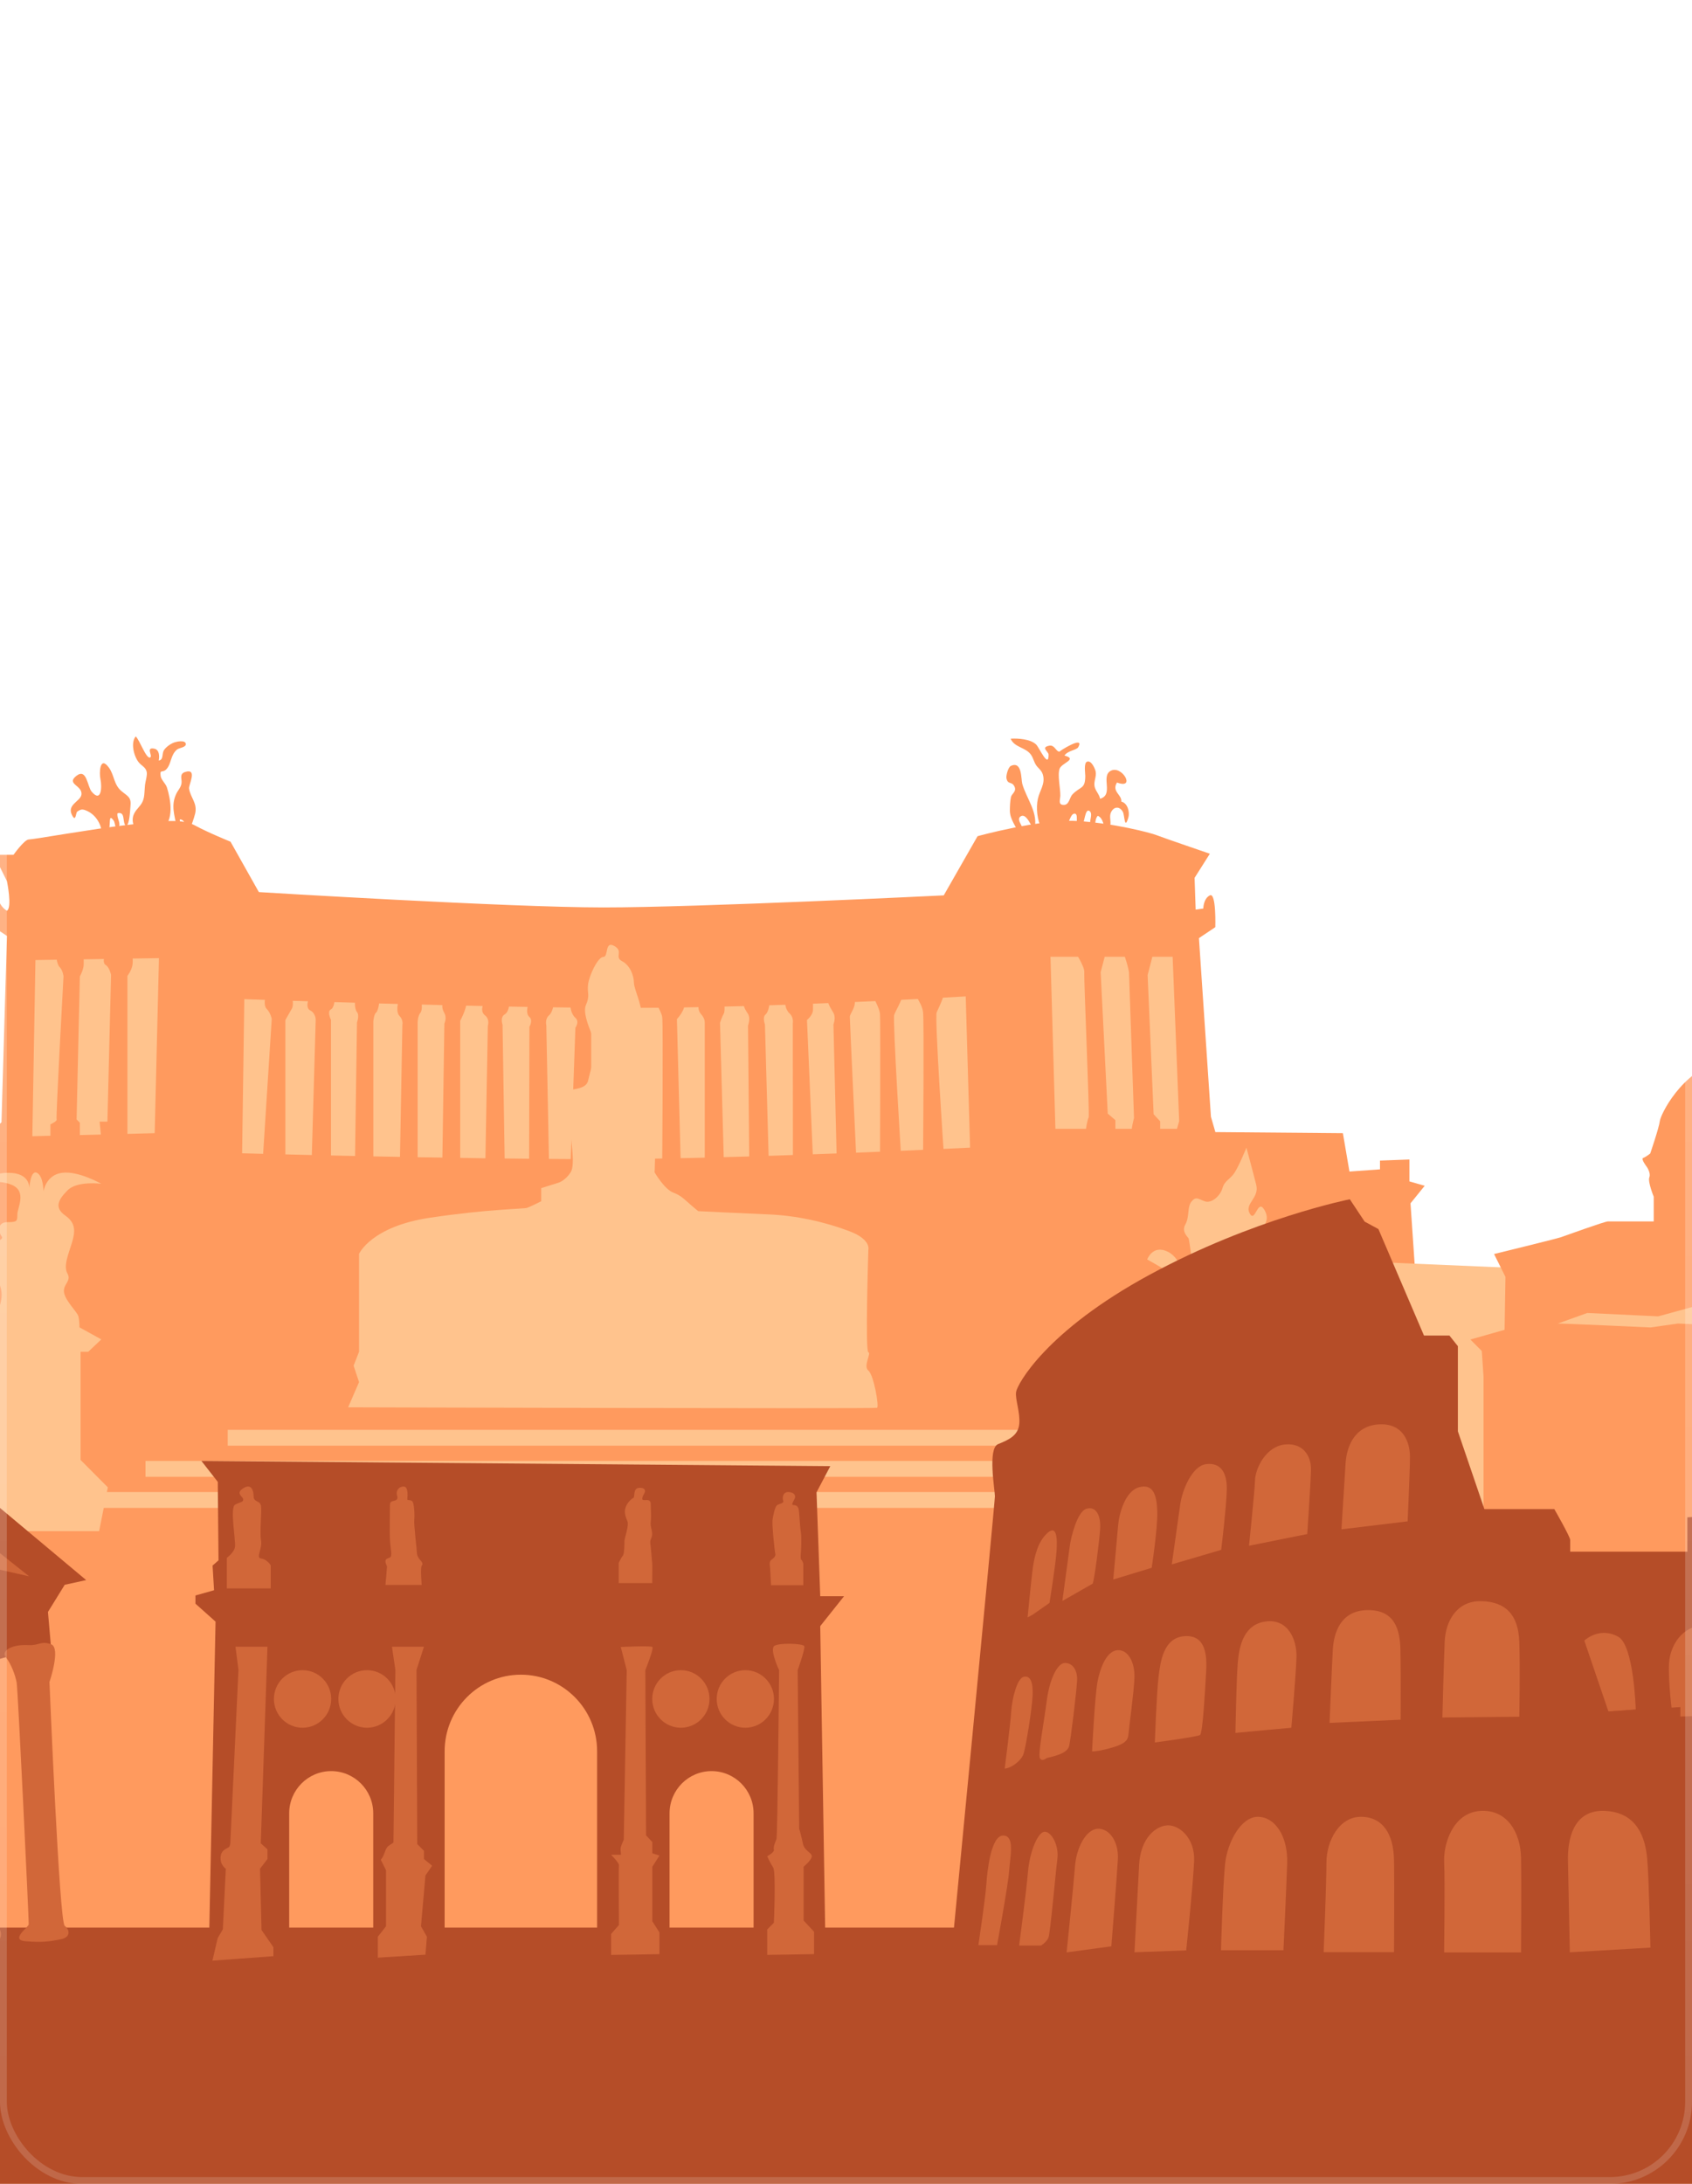 <svg width="169" height="218" viewBox="0 0 169 218" fill="none" xmlns="http://www.w3.org/2000/svg">
<g filter="url(#filter0_b_160_16172)">
<rect width="169" height="218" rx="8.191" fill="url(#paint0_linear_160_16172)" fill-opacity="0.05"/>
<g clip-path="url(#clip0_160_16172)">
<path d="M-111.037 134.942V310.582H235.647V157.365H193.231V134.942H-111.037Z" fill="#FF9A5E"/>
<path d="M-27.519 134.229H-23.924V132.151H-20.983L-20.221 133.19V120.118L-21.092 118.914H-19.567V115.851H-16.735V116.726L-13.25 116.945L-13.903 115.104L-12.813 113.226H-10.635V113.773L-1.049 113.226L0.149 112.023L0.693 93.426L-0.614 92.551L-1.049 89.706C-1.049 89.706 -0.396 88.831 -0.178 89.706C0.04 90.582 0.693 90.91 0.693 90.91C1.239 90.582 0.693 87.956 0.693 87.956L-0.614 85.331H1.347C1.347 85.331 2.437 83.799 2.873 83.799C3.308 83.799 9.517 82.706 12.459 82.377C15.399 82.049 18.013 81.611 19.43 82.377C20.846 83.143 23.024 84.018 23.024 84.018L25.856 89.05C25.856 89.05 50.801 90.582 60.277 90.582C69.753 90.582 94.263 89.378 94.263 89.378L97.639 83.471C97.639 83.471 103.849 81.745 107.553 81.952C111.256 82.159 114.96 83.143 115.503 83.362C116.049 83.58 120.842 85.221 120.842 85.221L119.317 87.628L119.425 90.8L120.188 90.691C120.188 90.691 120.188 89.706 120.842 89.378C121.495 89.05 121.387 92.551 121.387 92.551L119.753 93.645L120.95 111.476L121.394 113.007L134.13 113.116L134.786 116.945L137.835 116.726V115.851L140.776 115.742V117.93L142.301 118.367L140.884 120.118L141.756 132.916L142.846 132.588L144.153 131.494L146.44 131.713V134.666H152.758L152.238 151.404L-28.431 152.168L-27.519 134.229Z" fill="#FF9A5E"/>
<path d="M-4.369 152.845V147.594L-1.755 144.422V134.358L-3.062 133.921V132.499L-0.556 131.514C-0.556 131.514 0.424 129.982 0.097 128.669C-0.23 127.357 -0.339 127.138 -0.666 127.028C-0.992 126.919 -2.451 125.607 -2.103 124.841C-1.755 124.075 0.557 123.966 0.163 123.419C-0.23 122.872 -0.23 121.997 0.751 121.997C1.731 121.997 1.731 121.887 1.731 121.231C1.731 120.575 2.711 118.933 1.186 118.277C-0.339 117.621 -2.082 118.277 -2.082 118.277C-2.082 118.277 -1.319 117.069 0.859 117.072C3.038 117.074 2.929 118.605 2.929 118.605C2.929 118.605 3.038 116.741 3.692 117.072C4.345 117.402 4.345 118.933 4.345 118.933C4.345 118.933 4.563 117.288 6.197 117.072C7.831 116.856 10.118 118.168 10.118 118.168C10.118 118.168 7.722 117.84 6.742 118.824C5.761 119.809 5.434 120.575 6.523 121.34C7.613 122.106 7.504 122.982 7.178 124.075C6.85 125.169 6.306 126.373 6.742 127.138C7.178 127.904 6.197 128.231 6.415 129.107C6.633 129.982 7.722 130.966 7.831 131.404C7.94 131.841 7.94 132.499 7.94 132.499L10.118 133.701L8.811 134.939H8.049V145.735L10.772 148.47L9.9 152.845H-4.369Z" fill="#FFC38D"/>
<path d="M116.544 152.195V147.821L118.069 145.414V134.911L116.544 134.474V133.161L118.069 132.505C118.069 132.505 118.178 130.973 118.613 130.427C119.049 129.879 118.178 128.129 117.578 127.582C116.98 127.036 114.584 125.722 114.584 125.722C114.584 125.722 115.137 124.191 116.658 124.957C118.178 125.722 118.087 127.91 118.731 127.364C119.376 126.817 118.74 123.753 118.731 123.645C118.722 123.535 117.96 122.988 118.396 122.222C118.832 121.456 118.554 120.472 119.02 119.925C119.485 119.378 119.704 119.707 120.357 119.925C121.011 120.144 121.882 119.378 122.099 118.612C122.317 117.846 122.861 117.732 123.297 117.078C123.734 116.424 124.496 114.565 124.496 114.565C124.496 114.565 125.149 116.971 125.477 118.284C125.803 119.596 124.278 120.144 124.823 121.128C125.367 122.113 125.585 119.707 126.239 120.691C126.892 121.675 126.239 122.332 126.239 122.332C126.239 122.332 126.783 123.097 127.109 123.864C127.437 124.629 126.674 125.067 126.456 124.738C126.239 124.41 127.162 126.379 127.191 127.364C127.219 128.348 126.129 128.458 126.129 129.442C126.129 130.427 127.546 129.879 127.981 130.208C128.417 130.536 129.832 131.958 129.832 131.958L128.963 133.818L127.654 134.365L128.417 144.976L129.832 147.601V152.195H116.544Z" fill="#FFC38D"/>
<path d="M10.155 83.3C10.193 82.353 9.597 81.369 8.724 80.961C8.228 80.729 8.083 80.773 7.716 81.015C7.561 81.117 7.58 82.177 7.171 81.318C6.697 80.317 8.013 79.985 8.128 79.35C8.299 78.399 6.575 78.289 7.61 77.462C8.675 76.613 8.714 78.511 9.163 79.035C10.142 80.179 10.192 78.513 10.034 77.788C9.893 77.139 9.976 75.381 10.879 76.627C11.435 77.393 11.348 78.332 12.158 78.991C12.808 79.52 13.129 79.588 13.029 80.51C12.983 80.948 12.96 82.201 12.608 82.487C12.152 82.105 12.596 80.996 11.742 81.175C11.629 81.596 12.047 82.091 11.897 82.48C11.557 83.368 11.525 82.158 11.367 81.932C10.57 80.795 11.437 83.515 10.264 83.246L10.155 83.3Z" fill="#FF9A5E"/>
<path d="M17.631 82.487C17.43 81.341 17.068 80.414 17.59 79.272C17.77 78.876 18.036 78.668 18.125 78.22C18.21 77.79 17.854 77.255 18.504 77.057C19.761 76.674 18.831 78.334 18.885 78.712C19.015 79.64 19.747 80.163 19.487 81.23C19.347 81.803 19.078 82.464 18.874 83.025C18.306 82.77 18.686 81.854 17.967 81.784C17.937 82.172 18.188 82.835 17.686 82.596L17.631 82.487Z" fill="#FF9A5E"/>
<path d="M13.557 82.872C13.07 81.917 13.174 81.336 13.826 80.616C14.508 79.861 14.381 79.425 14.482 78.374C14.517 78.014 14.739 77.357 14.647 77.02C14.52 76.547 14.135 76.452 13.842 76.079C13.372 75.481 13.028 74.14 13.555 73.512C13.941 73.843 14.597 75.769 14.988 75.613C15.308 75.487 14.505 74.549 15.41 74.733C15.941 74.841 15.934 75.529 15.853 75.917C16.365 75.846 16.14 75.261 16.376 74.885C16.578 74.564 17.049 74.234 17.423 74.106C17.658 74.025 18.473 73.855 18.557 74.23C18.643 74.603 17.889 74.646 17.682 74.818C17.008 75.379 17.132 76.262 16.604 76.8C16.203 77.208 15.951 76.725 16.047 77.469C16.096 77.846 16.552 78.225 16.673 78.605C17.065 79.838 17.396 81.911 16.226 82.708L13.557 82.872Z" fill="#FF9A5E"/>
<path d="M101.781 83.275C101.513 82.503 100.874 81.822 100.868 80.923C100.865 80.56 100.892 79.935 100.975 79.566C101.05 79.228 101.558 79.012 101.334 78.529C101.063 77.942 100.671 78.379 100.528 77.696C100.471 77.424 100.693 76.576 100.976 76.449C102.108 75.944 101.976 77.772 102.107 78.244C102.52 79.737 103.791 81.188 103.293 82.883C103.04 82.584 102.535 81.127 101.955 81.484C101.303 81.886 102.729 82.86 102.054 83.385L101.781 83.275Z" fill="#FF9A5E"/>
<path d="M104.041 82.696C103.595 81.909 103.465 80.633 103.663 79.743C103.854 78.886 104.43 78.236 104.163 77.324C104.031 76.875 103.708 76.705 103.498 76.394C103.269 76.056 103.219 75.707 102.993 75.366C102.474 74.584 101.329 74.64 100.943 73.736C101.692 73.687 102.936 73.773 103.496 74.325C103.802 74.627 104.75 76.782 104.735 75.326C104.732 75.019 103.909 74.608 104.803 74.436C105.361 74.329 105.46 75.051 105.84 75.028C105.705 75.035 108.398 73.332 107.693 74.589C107.527 74.884 106.626 74.924 106.322 75.424C107.685 75.774 106.042 76.161 105.836 76.732C105.605 77.37 105.924 78.727 105.905 79.427C105.894 79.847 105.654 80.361 106.278 80.347C106.793 80.335 106.84 79.595 107.102 79.317C107.915 78.46 108.398 78.817 108.399 77.446C108.399 77.16 108.237 76.163 108.573 76.033C109.015 75.863 109.38 76.751 109.434 77.008C109.538 77.522 109.233 77.98 109.325 78.485C109.408 78.943 109.789 79.259 109.88 79.734C111.263 79.338 109.946 77.533 110.907 76.964C112.044 76.291 113.512 78.85 111.567 78.111C111.006 79.026 112.076 79.324 111.998 80.018C112.604 80.145 112.869 81.032 112.702 81.603C112.313 82.925 112.333 81.377 112.16 81.055C111.811 80.412 111.214 80.528 110.959 81.111C110.696 81.711 111.275 82.484 110.469 82.855C110.16 82.372 110.232 81.709 109.652 81.433C109.322 81.765 109.478 82.275 109.26 82.686C108.394 82.546 109.319 81.297 108.825 80.957C108.348 80.629 108.341 82.248 108.06 82.422C107.13 83.004 107.86 81.285 107.364 81.219C106.835 81.15 106.835 82.531 106.111 82.641L104.041 82.696Z" fill="#FF9A5E"/>
<path d="M104.925 95.506L105.416 112.68H117.56L117.779 111.915L117.125 95.506H104.925Z" fill="#FFC38D"/>
<path d="M107.213 94.752C107.213 94.752 108.356 96.448 108.301 97.049C108.247 97.651 108.847 111.379 108.738 111.544C108.628 111.708 108.41 112.802 108.466 112.966C108.52 113.13 111.406 113.185 111.406 113.185V111.817L110.644 111.161L109.935 97.049C109.935 97.049 110.481 94.971 110.536 94.752C110.59 94.533 107.213 94.752 107.213 94.752Z" fill="#FF9A5E"/>
<path d="M111.957 94.661C112.34 95.195 112.764 96.836 112.769 97.11C112.775 97.383 113.266 111.604 113.266 111.604C113.266 111.604 112.937 112.807 113.047 113.19C113.156 113.573 115.879 113.19 115.879 113.19V111.932L115.226 111.222L114.627 97.328C114.627 97.328 115.334 94.673 115.28 94.661C115.226 94.648 111.957 94.661 111.957 94.661Z" fill="#FF9A5E"/>
<path d="M96.458 99.462L96.893 114.558C96.893 114.558 74.181 115.707 59.695 115.707C45.207 115.707 24.183 115.123 24.183 115.123L24.401 99.736C24.401 99.736 48.202 100.611 62.744 100.611C77.286 100.611 96.458 99.462 96.458 99.462Z" fill="#FFC38D"/>
<path d="M91.542 99.136C91.492 99.737 92.087 100.121 92.197 101.05C92.305 101.981 92.197 115.326 92.197 115.326L94.267 115.126C94.267 115.126 93.34 101.543 93.558 101.05C93.776 100.558 94.593 98.918 94.267 98.699C93.94 98.48 91.542 99.136 91.542 99.136Z" fill="#FF9A5E"/>
<path d="M87.133 99.006C87.133 99.608 87.842 100.483 87.897 101.249C87.951 102.015 87.897 115.689 87.897 115.689H90.02C90.02 115.689 89.149 101.796 89.313 101.304C89.476 100.811 90.51 99.225 90.02 99.006C89.53 98.788 87.133 99.006 87.133 99.006Z" fill="#FF9A5E"/>
<path d="M82.647 99.468C82.597 100.145 82.974 100.617 83.246 101.109C83.519 101.602 83.246 102.258 83.246 102.258L83.573 115.713H85.533C85.533 115.713 84.88 101.82 84.88 101.492C84.88 101.164 85.698 100.343 85.261 99.468C84.826 98.593 82.647 99.468 82.647 99.468Z" fill="#FF9A5E"/>
<path d="M78.424 99.462C78.369 100.064 78.424 100.775 78.859 101.158C79.295 101.541 79.186 102.142 79.186 102.142L79.198 115.926L81.202 115.707L80.603 101.814C80.603 101.814 81.207 101.353 81.202 100.775C81.196 100.197 81.202 99.462 81.202 99.462H78.424Z" fill="#FF9A5E"/>
<path d="M74.279 99.796C74.173 100.438 74.442 100.781 74.715 101.218C74.987 101.656 74.715 102.367 74.715 102.367L74.836 115.932H76.785L76.403 102.258C76.403 102.258 76.132 101.547 76.459 101.273C76.785 101 76.948 100.07 76.785 99.796C76.621 99.523 74.279 99.796 74.279 99.796Z" fill="#FF9A5E"/>
<path d="M70.011 99.675C69.739 100.18 69.63 100.78 70.011 101.218C70.392 101.656 70.392 101.93 70.392 102.149V116.205L72.298 115.931L71.917 102.094C71.917 102.094 72.135 101.438 72.298 101.164C72.462 100.891 72.298 99.675 72.298 99.675H70.011Z" fill="#FF9A5E"/>
<path d="M65.542 99.638C65.432 100.252 66.031 100.854 66.141 101.511C66.25 102.166 66.141 116.169 66.141 116.169H67.993L67.612 101.729C67.612 101.729 68.536 100.745 68.32 100.143C68.102 99.541 65.542 99.638 65.542 99.638Z" fill="#FF9A5E"/>
<path d="M57.091 99.679C56.819 100.348 57.037 101.223 57.473 101.606C57.908 101.989 57.473 102.59 57.473 102.59L56.971 116.647L59.052 116.21V102.59C59.052 102.59 59.651 100.841 59.596 100.129C59.541 99.418 57.091 99.679 57.091 99.679Z" fill="#FF9A5E"/>
<path d="M52.879 99.93C52.661 100.487 52.498 101.189 52.879 101.517C53.26 101.845 52.879 102.501 52.879 102.501L52.849 116.175H54.839L54.567 102.337C54.567 102.337 54.404 101.735 54.839 101.352C55.274 100.97 55.384 99.93 55.22 99.93H52.879Z" fill="#FF9A5E"/>
<path d="M48.452 99.657C48.177 100.413 47.963 100.982 48.452 101.365C48.943 101.748 48.725 102.404 48.725 102.404L48.467 116.625L50.413 116.188L50.196 102.295C50.196 102.295 49.923 101.53 50.413 101.256C50.903 100.982 50.957 99.809 50.795 99.657C50.631 99.505 48.452 99.657 48.452 99.657Z" fill="#FF9A5E"/>
<path d="M44.385 99.639C44.107 100.301 44.112 100.636 44.385 101.128C44.657 101.62 44.385 102.167 44.385 102.167L44.178 116.17H45.964V101.894C45.964 101.894 46.889 100.229 46.509 99.639C46.128 99.05 44.385 99.639 44.385 99.639Z" fill="#FF9A5E"/>
<path d="M39.917 99.462C39.697 100.216 39.535 101.048 39.917 101.431C40.299 101.814 40.19 102.307 40.19 102.307L39.945 115.926H41.714V102.088C41.714 102.088 41.715 101.431 41.986 101.103C42.259 100.775 42.096 99.82 41.986 99.669C41.877 99.517 39.917 99.462 39.917 99.462Z" fill="#FF9A5E"/>
<path d="M35.656 99.382C35.383 99.711 35.383 100.695 35.656 101.024C35.929 101.352 35.656 102.063 35.656 102.063L35.452 116.175L37.29 115.901V101.953C37.29 101.953 37.345 101.242 37.563 101.079C37.781 100.914 37.998 99.825 37.781 99.577C37.563 99.329 35.656 99.382 35.656 99.382Z" fill="#FF9A5E"/>
<path d="M30.989 99.382C30.826 99.606 30.445 100.591 30.989 100.864C31.533 101.138 31.533 101.794 31.533 101.794L31.12 116.179L33.059 115.905V101.794C33.059 101.794 32.623 100.973 33.059 100.754C33.494 100.536 33.494 99.156 33.331 99.053C33.168 98.95 30.989 99.382 30.989 99.382Z" fill="#FF9A5E"/>
<path d="M26.652 99.079C26.489 99.523 26.27 100.343 26.652 100.726C27.033 101.109 27.142 101.711 27.142 101.711L26.216 116.205H28.504V101.82C28.504 101.82 28.939 101.055 29.157 100.671C29.375 100.289 29.157 99.408 29.157 99.408L26.652 99.079Z" fill="#FF9A5E"/>
<path d="M3.54 95.833L3.231 113.418L15.45 113.117L15.877 95.641L3.54 95.833Z" fill="#FFC38D"/>
<path d="M5.744 94.953C5.581 95.336 5.635 96.211 5.961 96.539C6.289 96.868 6.343 97.469 6.343 97.469C6.343 97.469 5.566 111.58 5.655 111.745C5.744 111.908 5.035 112.237 5.035 112.237V113.988H7.976V112.073L7.65 111.745L7.976 97.469C7.976 97.469 8.36 96.789 8.358 96.266C8.357 95.743 8.358 94.953 8.358 94.953H5.744Z" fill="#FF9A5E"/>
<path d="M10.548 94.953C10.493 95.281 10.167 96.102 10.548 96.32C10.929 96.539 11.093 97.305 11.093 97.305L10.729 111.964H9.949L10.125 113.769H12.726V97.414C12.726 97.414 13.157 96.877 13.24 96.266C13.323 95.655 13.114 94.953 13.114 94.953H10.548Z" fill="#FF9A5E"/>
<path d="M34.773 140.48L35.862 137.964L35.318 136.323L35.862 134.935V125.165C35.862 125.165 37.06 122.431 42.943 121.555C48.825 120.68 52.311 120.68 52.638 120.571C52.964 120.462 54.053 119.914 54.053 119.914V118.602L55.797 118.055C55.797 118.055 56.45 117.862 56.995 117.028C57.539 116.195 56.885 113.351 56.995 112.476C57.103 111.6 56.341 109.303 56.558 108.976C56.777 108.647 58.519 108.866 58.738 107.881C58.955 106.897 59.608 104.819 59.499 104.271C59.391 103.725 58.084 101.318 58.519 100.333C58.955 99.349 58.628 99.13 58.738 98.255C58.846 97.38 59.718 95.52 60.261 95.52C60.806 95.52 60.371 93.88 61.351 94.426C62.332 94.973 61.311 95.52 62.149 95.958C62.986 96.395 63.313 97.49 63.313 98.036C63.313 98.583 63.748 99.459 63.966 100.443C64.183 101.428 64.838 103.944 63.966 103.506C63.095 103.068 61.856 102.522 62.149 103.178C62.441 103.834 62.115 105.256 62.66 105.912C63.203 106.569 63.53 107.444 63.856 107.881C64.183 108.319 65.708 108.757 65.708 108.757C65.708 108.757 66.253 110.616 65.708 111.273C65.164 111.929 65.273 112.476 65.382 113.679C65.491 114.883 65.382 117.028 65.382 117.028C65.382 117.028 66.363 118.711 67.233 119.04C68.104 119.367 68.431 119.805 69.085 120.352L69.738 120.899C69.738 120.899 74.205 121.118 76.82 121.227C79.434 121.336 82.251 121.92 84.87 122.913C87.059 123.743 86.732 124.777 86.732 124.777C86.732 124.777 86.405 134.908 86.732 134.984C87.059 135.059 86.187 136.372 86.732 136.809C87.276 137.247 87.822 140.42 87.603 140.529C87.385 140.639 34.773 140.48 34.773 140.48Z" fill="#FFC38D"/>
<path d="M22.746 142.728H110.433V144.31H22.746V142.728Z" fill="#FFC38D"/>
<path d="M14.532 145.833H118.651V147.416H14.532V145.833Z" fill="#FFC38D"/>
<path d="M9.742 148.939H123.396V150.521H9.742V148.939Z" fill="#FFC38D"/>
<path d="M129.679 151.533V133.319L129.241 132.702L134.148 125.839L152.724 126.631L155.879 151.182L129.679 151.533Z" fill="#FFC38D"/>
<path d="M196.546 125.441C196.457 124.033 195.407 123.945 195.407 123.945L194.619 122.978L193.129 123.065L192.165 121.657L189.098 121.393L188.134 123.682L183.052 121.657C183.052 121.657 183.578 117.345 183.928 116.818C184.279 116.29 183.315 115.585 183.056 115.146C182.798 114.706 182.965 113.562 183.052 112.77C183.14 111.978 182.001 112.066 182.001 112.066C182.001 112.066 180.58 107.418 176.756 105.925C176.686 105.752 176.624 105.589 176.599 105.466C176.511 105.038 176.774 104.824 176.95 104.154C177.126 103.485 176.459 103.097 176.143 102.851C175.826 102.605 175.862 102.111 176.213 101.9C176.563 101.689 176.95 101.441 176.704 101.054C176.459 100.667 176.459 100.385 176.108 99.961C175.756 99.539 175.301 99.821 174.932 99.644C174.563 99.468 174.598 99.081 174.704 98.799C174.809 98.517 174.88 98.129 174.704 97.988C174.529 97.848 174.704 97.565 174.88 97.178C175.054 96.79 174.775 96.615 174.283 96.509C173.792 96.403 173.721 96.649 173.616 97.072C173.512 97.495 174.213 97.742 173.914 97.883C173.615 98.025 173.827 98.763 173.897 99.01C173.967 99.256 173.827 99.573 173.371 99.539C172.915 99.503 172.248 99.926 172.283 100.208C172.319 100.491 172.178 100.56 171.674 100.737C171.17 100.913 172.319 101.582 172.459 101.934C172.598 102.287 172.634 102.711 172.022 103.063C171.41 103.415 171.756 104.472 171.924 104.824C172.039 105.066 172.057 105.428 171.949 105.812C167.846 107.058 165.864 111.29 165.79 111.89C165.702 112.595 164.827 115.146 164.827 115.146C164.827 115.146 164.388 115.497 164.126 115.585C163.862 115.674 164.476 116.466 164.476 116.466C164.476 116.466 164.914 117.082 164.739 117.523C164.564 117.963 165.177 119.457 165.177 119.457V121.922H160.62C160.27 121.922 156.415 123.33 155.889 123.506C155.363 123.682 149.229 125.178 149.229 125.178L150.369 127.466L150.281 132.745L146.864 133.713L148.003 134.857L148.178 137.408V152.455L196.984 150.959V133.273C196.984 133.273 196.634 126.849 196.546 125.441Z" fill="#FF9A5E"/>
<path d="M155.591 132.122C155.695 132.085 164.854 132.508 164.854 132.508L167.591 132.119L172.292 132.313L176.012 131.91L191.309 133.002H195.414L190.046 131.31L189.695 131.91L180.573 131.31L176.994 130.571L174.047 130.922L171.485 129.795L165.626 131.399L158.538 131.063L155.591 132.122Z" fill="#FFC38D"/>
<path d="M-111.029 192.417H235.655V310.554H-111.029V192.417Z" fill="#B54D28"/>
<path d="M-73.416 139.589C-73.416 139.589 -90.733 143.423 -93.433 147.724C-96.132 152.025 -92.782 154.455 -92.782 154.455C-92.782 154.455 -95.109 191.762 -95.109 192.041C-95.109 192.322 -88.871 195.595 -83.471 195.968C-78.071 196.343 -74.905 193.631 -74.905 193.631L-63.733 198.305L9.445 193.631L-12.806 191.948L-13.924 169.602L5.069 164.126L4.79 160.907L6.465 158.195L8.607 157.727L-20.441 133.418L-45.857 137.812L-69.971 131.922L-73.416 139.589Z" fill="#B54D28"/>
<path d="M-55.373 144.26L2.908 157.35L-21.95 137.623L-55.373 144.26Z" fill="#D16739"/>
<path d="M-3.236 163.631C-4.805 164.035 -5.61 164.8 -5.331 165.126C-5.052 165.453 -4.312 167.346 -4.312 167.346L-3.585 192.101C-3.585 192.101 -5.052 193.713 -3.585 193.783C-2.119 193.853 -1.002 193.853 -0.373 193.783C0.255 193.713 0.255 192.521 -0.373 192.24C-1.002 191.961 -1.421 167.346 -1.421 167.346C-1.421 167.346 -1.002 164.646 -1.071 164.139C-1.141 163.631 -2.249 163.376 -3.236 163.631Z" fill="#D16739"/>
<path d="M2.87 164.217C1.165 164.117 0.075 164.791 0.587 165.435C1.1 166.08 1.531 167.202 1.665 167.973C1.799 168.744 2.892 191.815 2.87 192.095C2.846 192.376 0.972 193.648 2.548 193.777C4.125 193.906 4.871 193.831 6.128 193.568C7.035 193.378 7.004 192.657 6.461 192.235C5.919 191.815 4.941 167.903 4.941 167.903C4.941 167.903 6.105 164.501 5.104 164.133C4.103 163.765 3.869 164.275 2.87 164.217Z" fill="#D16739"/>
<path d="M154.066 154.89H168.536V151.464C168.536 151.464 179.428 150.588 193.253 153.176C207.079 155.764 211.269 161.235 211.269 161.235L219.229 197.839L154.067 198.627L154.066 154.89Z" fill="#B54D28"/>
<path d="M157.829 164.189C158.562 163.277 160.064 162.506 161.635 163.381C163.206 164.257 163.38 170.638 163.38 170.638L160.236 170.885L157.829 164.189Z" fill="#D16739"/>
<path d="M170.231 162.255C174.316 162.254 174.316 166.392 174.316 166.392V171.16L167.054 171.37C167.054 171.37 166.6 167.829 166.705 166.041C166.809 164.253 168.031 162.255 170.231 162.255Z" fill="#D16739"/>
<path d="M134.822 119.712L136.304 121.944L137.678 122.688L142.229 133.315H144.77L145.616 134.378V142.879L148.262 150.638H155.246C155.246 150.638 156.833 153.4 156.833 153.719V159.624L160.649 170.832L167.838 170.404V173.006L169.081 174.052V179.756L175.749 195.378L94.928 196.14C94.928 196.14 99.373 149.999 99.373 149.362C99.373 148.724 98.63 144.58 99.69 144.155C100.747 143.729 101.7 143.304 101.806 142.135C101.911 140.966 101.382 139.691 101.489 138.948C101.594 138.204 104.452 132.872 114.822 127.249C125.192 121.625 134.822 119.712 134.822 119.712Z" fill="#B54D28"/>
<path d="M164.849 194.415C164.849 194.415 164.71 187.59 164.524 185.533C164.339 183.476 163.547 180.904 160.288 180.765C157.029 180.624 156.564 183.803 156.61 185.768C156.657 187.73 156.797 194.883 156.797 194.883L164.849 194.415Z" fill="#D16739"/>
<path d="M151.924 194.894C151.924 194.894 151.971 187.975 151.924 185.451C151.878 182.927 150.528 180.58 147.829 180.771C145.128 180.963 144.15 184.049 144.244 185.919C144.337 187.789 144.238 194.894 144.238 194.894H151.924Z" fill="#D16739"/>
<path d="M139.235 194.867C139.235 194.867 139.283 188.23 139.235 185.658C139.19 183.086 138.119 181.356 135.93 181.356C133.743 181.356 132.486 183.788 132.486 185.938C132.486 188.089 132.207 194.867 132.207 194.867H139.235Z" fill="#D16739"/>
<path d="M128.192 194.68C128.192 194.68 128.471 188.837 128.565 186.031C128.658 183.226 127.308 181.356 125.632 181.356C123.957 181.356 122.605 183.881 122.373 185.984C122.14 188.089 121.955 194.68 121.955 194.68H128.192Z" fill="#D16739"/>
<path d="M118.479 194.69C118.479 194.69 119.179 188.053 119.271 185.762C119.364 183.471 117.781 182.162 116.618 182.208C115.455 182.256 113.918 183.471 113.778 186.136C113.638 188.8 113.313 194.878 113.313 194.878L118.479 194.69Z" fill="#D16739"/>
<path d="M111.003 194.283C111.003 194.283 111.562 187.317 111.655 185.587C111.748 183.857 110.815 182.502 109.653 182.548C108.49 182.595 107.512 184.418 107.373 186.289C107.231 188.159 106.535 194.89 106.535 194.89L111.003 194.283Z" fill="#D16739"/>
<path d="M103.979 194.205C103.979 194.205 104.537 193.877 104.723 193.41C104.909 192.943 105.422 187.051 105.608 185.603C105.794 184.153 105.003 182.845 104.351 182.845C103.699 182.845 102.861 184.715 102.675 186.865C102.49 189.016 101.79 194.205 101.79 194.205H103.979Z" fill="#D16739"/>
<path d="M99.587 194.167C99.587 194.167 100.704 188.136 100.796 186.734C100.89 185.332 101.402 183.228 100.192 183.228C98.981 183.228 98.608 186.734 98.516 188.113C98.422 189.492 97.724 194.167 97.724 194.167H99.587Z" fill="#D16739"/>
<path d="M100.35 176.542C101.048 176.495 101.978 175.746 102.212 175.138C102.445 174.531 103.096 170.511 103.142 169.202C103.19 167.893 102.91 167.238 102.259 167.379C101.607 167.519 101.096 169.458 101.002 170.849C100.909 172.24 100.35 176.542 100.35 176.542Z" fill="#D16739"/>
<path d="M104.556 175.488C105.023 175.348 106.604 175.114 106.792 174.272C106.977 173.431 107.537 168.756 107.583 167.728C107.629 166.699 107.117 165.998 106.373 165.998C105.627 165.998 104.837 167.587 104.556 169.738C104.279 171.889 103.673 175.067 103.859 175.488C104.045 175.909 104.556 175.488 104.556 175.488Z" fill="#D16739"/>
<path d="M109.077 174.822C109.633 174.867 111.182 174.447 111.64 174.26C112.099 174.073 112.658 173.84 112.706 173.184C112.752 172.531 113.263 168.94 113.31 167.463C113.356 165.985 112.718 164.677 111.64 164.723C110.564 164.77 109.912 166.407 109.633 167.809C109.353 169.211 109.077 174.822 109.077 174.822Z" fill="#D16739"/>
<path d="M115.347 173.937C115.347 173.937 119.583 173.377 119.862 173.19C120.141 173.002 120.374 168.55 120.468 166.919C120.562 165.289 120.468 163.185 118.326 163.325C116.186 163.466 115.905 165.906 115.719 167.374C115.534 168.841 115.347 173.937 115.347 173.937Z" fill="#D16739"/>
<path d="M123.396 172.981C124.327 172.887 128.982 172.467 128.982 172.467C128.982 172.467 129.448 167.136 129.494 165.408C129.541 163.678 128.657 161.574 126.446 161.855C124.233 162.135 123.768 164.285 123.629 166.016C123.489 167.746 123.396 172.981 123.396 172.981Z" fill="#D16739"/>
<path d="M132.8 171.981L139.898 171.663C139.898 171.663 139.923 166.612 139.876 164.649C139.83 162.687 139.319 160.677 136.571 160.724C133.825 160.77 133.219 163.106 133.126 164.649C133.033 166.193 132.8 171.981 132.8 171.981Z" fill="#D16739"/>
<path d="M144.068 171.443L151.749 171.365C151.749 171.365 151.843 166.609 151.749 163.898C151.657 161.186 150.395 159.877 147.929 159.831C145.466 159.783 144.395 161.887 144.302 163.804C144.208 165.721 144.068 171.443 144.068 171.443Z" fill="#D16739"/>
<path d="M140.596 151.863C140.596 151.863 140.829 146.815 140.829 145.412C140.829 144.01 140.176 142 137.663 142.187C135.149 142.374 134.497 144.617 134.403 146.02C134.311 147.423 133.986 152.659 133.986 152.659L140.596 151.863Z" fill="#D16739"/>
<path d="M124.751 154.3L130.57 153.132C130.57 153.132 130.896 148.363 130.942 146.774C130.989 145.185 130.012 143.969 128.243 144.203C126.473 144.437 125.402 146.494 125.355 147.756C125.309 149.018 124.751 154.3 124.751 154.3Z" fill="#D16739"/>
<path d="M117.041 156.159L121.975 154.709C121.975 154.709 122.488 150.503 122.534 148.726C122.58 146.949 121.882 145.967 120.463 146.154C119.042 146.341 118.089 148.773 117.89 150.128C117.693 151.484 117.041 156.159 117.041 156.159Z" fill="#D16739"/>
<path d="M111.195 157.668L115.033 156.499C115.033 156.499 115.638 152.572 115.591 150.888C115.545 149.206 115.172 148.084 113.776 148.458C112.38 148.832 111.775 151.122 111.682 152.245C111.588 153.366 111.195 157.668 111.195 157.668Z" fill="#D16739"/>
<path d="M109.14 158.081C109.323 157.614 109.788 153.968 109.881 152.659C109.975 151.35 109.51 150.321 108.532 150.602C107.555 150.882 106.949 153.594 106.856 154.294C106.763 154.996 106.112 159.81 106.112 159.81L109.14 158.081Z" fill="#D16739"/>
<path d="M103.156 161.173L104.827 160.004C104.827 160.004 105.432 156.218 105.525 154.909C105.618 153.6 105.575 152.172 104.619 153.026C103.662 153.88 103.321 155.36 103.156 156.545C103.006 157.61 102.638 161.453 102.638 161.453L103.156 161.173Z" fill="#D16739"/>
<path d="M84.305 159.336H81.927L81.556 148.966L82.93 146.355L20.118 145.833L21.752 147.922L21.826 155.756L21.232 156.277L21.38 158.74L19.523 159.263V160.082L21.529 161.874L20.86 194.775L28.884 194.707V181.01C28.884 178.682 30.763 176.795 33.081 176.795C35.399 176.795 37.279 178.682 37.279 181.01V194.635L44.411 194.575V174.818C44.411 170.594 47.82 167.17 52.025 167.17C56.231 167.17 59.64 170.594 59.64 174.818V194.446L66.876 194.384V181.01C66.876 178.682 68.755 176.795 71.073 176.795C73.391 176.795 75.269 178.682 75.269 181.01V194.314L82.447 194.253L81.927 162.321L84.305 159.336Z" fill="#B54D28"/>
<path d="M33.079 169.592C33.079 171.178 31.798 172.465 30.218 172.465C28.639 172.465 27.358 171.178 27.358 169.592C27.358 168.006 28.639 166.72 30.218 166.72C31.798 166.72 33.079 168.006 33.079 169.592Z" fill="#D16739"/>
<path d="M39.518 169.592C39.518 171.178 38.238 172.465 36.658 172.465C35.079 172.465 33.798 171.178 33.798 169.592C33.798 168.006 35.079 166.72 36.658 166.72C38.238 166.72 39.518 168.006 39.518 169.592Z" fill="#D16739"/>
<path d="M70.866 169.592C70.866 171.178 69.586 172.465 68.006 172.465C66.427 172.465 65.146 171.178 65.146 169.592C65.146 168.006 66.427 166.72 68.006 166.72C69.586 166.72 70.866 168.006 70.866 169.592Z" fill="#D16739"/>
<path d="M77.305 169.592C77.305 171.178 76.024 172.465 74.445 172.465C72.866 172.465 71.585 171.178 71.585 169.592C71.585 168.006 72.866 166.72 74.445 166.72C76.024 166.72 77.305 168.006 77.305 169.592Z" fill="#D16739"/>
<path d="M23.521 164.382H26.715L26.046 184.002L26.715 184.6V185.57L25.972 186.539L26.121 192.657L27.31 194.374V195.269L21.218 195.716L21.738 193.478L22.258 192.583L22.555 186.539C22.555 186.539 21.96 186.166 22.035 185.346C22.109 184.525 22.852 184.525 22.927 184.301L23 184.078L23.818 166.694L23.521 164.382Z" fill="#D16739"/>
<path d="M39.151 164.382H42.345L41.602 166.694L41.676 184.078L42.345 184.749V185.57L43.162 186.242L42.494 187.211L42.048 192.284L42.642 193.329L42.494 195.12L37.739 195.417V193.329L38.556 192.284V186.688L38.036 185.644C38.482 185.122 38.408 184.525 38.853 184.227L39.299 183.928L39.491 166.694L39.151 164.382Z" fill="#D16739"/>
<path d="M62.005 164.406L62.599 166.718L62.302 183.653C62.302 183.653 62.079 184.102 62.005 184.4C61.93 184.698 62.079 185.146 62.005 185.146H61.038C61.038 185.146 61.856 185.967 61.819 186.19C61.782 186.414 61.819 192.159 61.819 192.159L61.038 193.054V195.144L65.868 195.068V192.905L65.156 191.786V186.34L65.868 185.221L65.156 184.997V183.878L64.53 183.207L64.457 166.718C64.457 166.718 65.335 164.554 65.156 164.406C64.977 164.256 62.005 164.406 62.005 164.406Z" fill="#D16739"/>
<path d="M77.296 164.336C76.913 164.807 77.817 166.715 77.817 166.715C77.817 166.715 77.667 183.278 77.556 183.576C77.445 183.875 77.22 184.322 77.296 184.621C77.37 184.919 76.628 185.292 76.628 185.292C76.628 185.292 76.926 185.964 77.223 186.411C77.519 186.858 77.296 191.932 77.296 191.932L76.628 192.604V195.14L81.308 195.065V192.828L80.267 191.708V186.336C80.267 186.336 81.085 185.665 81.085 185.292C81.085 184.919 80.342 184.77 80.194 184.023C80.045 183.278 79.823 182.531 79.823 182.531L79.674 166.715C79.674 166.715 80.416 164.642 80.342 164.336C80.267 164.03 77.592 163.971 77.296 164.336Z" fill="#D16739"/>
<path d="M22.658 158.56V155.501C22.658 155.501 23.401 154.978 23.475 154.382C23.549 153.785 22.955 150.502 23.475 150.204C23.995 149.906 24.292 149.98 24.292 149.682C24.292 149.383 23.475 149.084 24.292 148.562C25.109 148.04 25.332 148.786 25.332 149.383C25.332 149.98 26.001 149.756 26.075 150.354C26.149 150.95 25.926 152.965 26.075 153.785C26.223 154.606 25.512 155.501 26.091 155.576C26.669 155.65 27.04 156.247 27.04 156.247V158.56H22.658Z" fill="#D16739"/>
<path d="M40.275 148.388C39.699 148.439 39.569 148.938 39.643 149.212C39.717 149.485 39.754 149.683 39.463 149.783C39.173 149.883 38.95 149.833 38.95 150.231C38.95 150.629 38.901 152.793 38.95 153.713C39 154.633 39.228 155.354 38.928 155.478C38.628 155.603 38.48 155.628 38.504 155.901C38.529 156.175 38.653 156.274 38.653 156.398C38.653 156.522 38.501 158.213 38.501 158.213H42.12C42.12 158.213 41.971 156.474 42.12 156.299C42.268 156.125 42.169 155.926 41.995 155.752C41.822 155.577 41.649 155.279 41.649 155.055C41.649 154.832 41.327 152.22 41.377 151.723C41.426 151.225 41.377 149.982 41.154 149.833C40.931 149.683 40.684 149.808 40.684 149.658C40.684 149.51 40.856 148.336 40.275 148.388Z" fill="#D16739"/>
<path d="M61.801 158.025V156.01C61.801 156.01 62.023 155.513 62.197 155.314C62.37 155.115 62.37 154.096 62.37 153.822C62.37 153.548 62.842 152.306 62.668 151.857C62.493 151.411 62.321 151.012 62.47 150.515C62.618 150.017 63.088 149.594 63.262 149.52C63.435 149.445 63.212 148.6 63.782 148.525C64.351 148.45 64.525 148.749 64.377 149.023C64.227 149.296 64.004 149.718 64.277 149.743C64.549 149.769 64.996 149.594 64.996 150.167C64.996 150.739 65.07 151.36 64.996 151.883C64.921 152.405 65.218 152.898 65.12 153.31C65.021 153.723 64.896 153.698 64.97 154.22C65.044 154.742 65.111 155.862 65.141 155.986C65.169 156.111 65.141 158.025 65.141 158.025H61.801Z" fill="#D16739"/>
<path d="M77.015 158.24L76.916 156.449C76.916 156.449 76.792 155.902 77.015 155.728C77.237 155.553 77.51 155.38 77.436 155.082C77.362 154.783 77.092 152.147 77.164 151.7C77.237 151.252 77.386 150.431 77.609 150.257C77.833 150.083 78.328 150.083 78.228 149.809C78.129 149.536 78.18 148.939 78.723 148.939C79.268 148.939 79.542 149.263 79.367 149.611C79.195 149.959 79.02 150.207 79.23 150.233C79.443 150.257 79.714 150.257 79.789 150.755C79.862 151.252 79.888 152.321 79.987 152.918C80.086 153.515 80.011 154.808 79.987 155.057C79.962 155.305 79.962 155.678 80.038 155.703C80.11 155.728 80.234 156.027 80.234 156.102V158.24H77.015Z" fill="#D16739"/>
</g>
<rect x="0.341" y="0.341" width="168.317" height="217.317" rx="7.85" stroke="url(#paint1_linear_160_16172)" stroke-width="0.683"/>
</g>
<defs>
<filter id="filter0_b_160_16172" x="-34.128" y="-34.128" width="237.257" height="286.257" filterUnits="userSpaceOnUse" color-interpolation-filters="sRGB">
<feFlood flood-opacity="0" result="BackgroundImageFix"/>
<feGaussianBlur in="BackgroundImage" stdDeviation="17.064"/>
<feComposite in2="SourceAlpha" operator="in" result="effect1_backgroundBlur_160_16172"/>
<feBlend mode="normal" in="SourceGraphic" in2="effect1_backgroundBlur_160_16172" result="shape"/>
</filter>
<linearGradient id="paint0_linear_160_16172" x1="84.5" y1="0" x2="84.5" y2="218" gradientUnits="userSpaceOnUse">
<stop stop-color="white"/>
<stop offset="1" stop-color="white" stop-opacity="0"/>
</linearGradient>
<linearGradient id="paint1_linear_160_16172" x1="84.5" y1="0" x2="84.5" y2="218" gradientUnits="userSpaceOnUse">
<stop stop-color="white" stop-opacity="0.3"/>
<stop offset="1" stop-color="white" stop-opacity="0.15"/>
</linearGradient>
<clipPath id="clip0_160_16172">
<rect width="169" height="218" fill="white"/>
</clipPath>
</defs>
</svg>
